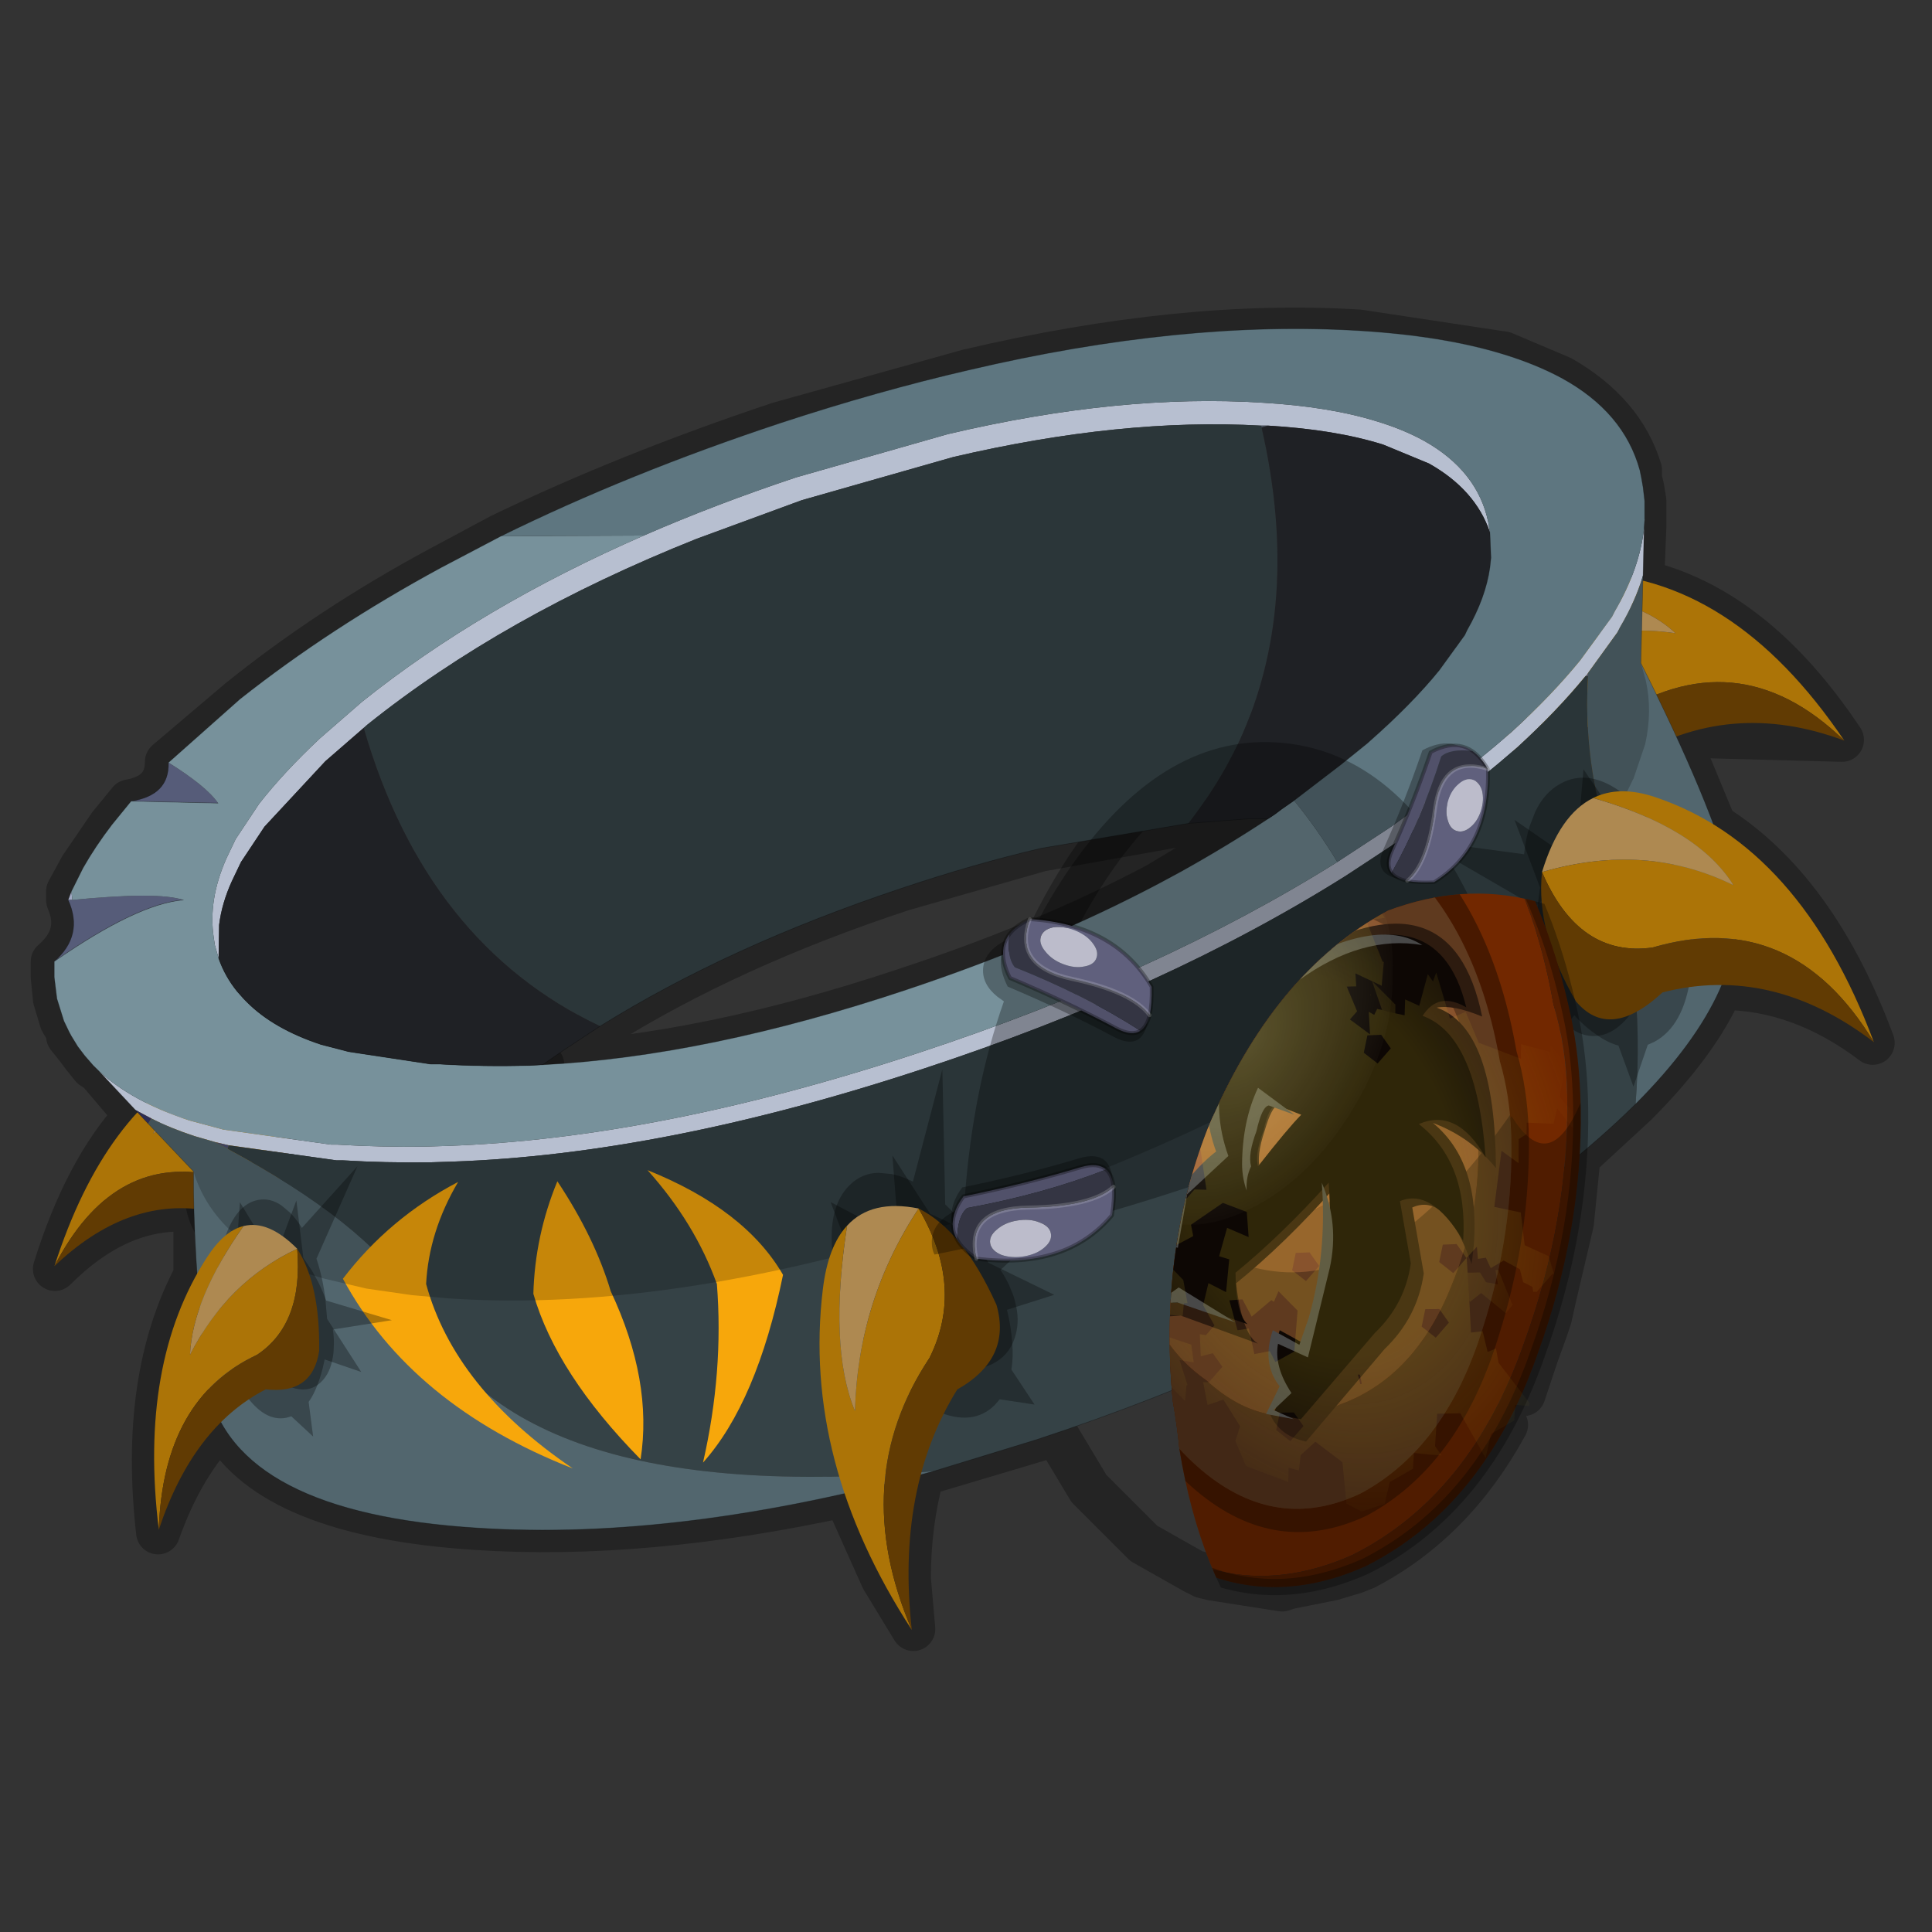 <?xml version="1.0" encoding="UTF-8" standalone="no"?>
<svg xmlns:xlink="http://www.w3.org/1999/xlink" height="440.0px" width="440.0px" xmlns="http://www.w3.org/2000/svg">
  <rect width="100%" height="100%" fill="#333333" stroke="none"/>
  <g transform="matrix(10.0, 0.0, 0.0, 10.0, 0.0, 0.0)">
    <use height="44.0" transform="matrix(1.0, 0.0, 0.0, 1.0, 0.0, 0.0)" width="44.0" xlink:href="#shape0"/>
    <use height="117.6" transform="matrix(0.243, 0.0, 0.0, 0.298, 1.224, 7.488)" width="170.6" xlink:href="#sprite0"/>
  </g>
  <defs>
    <g id="shape0" transform="matrix(1.0, 0.0, 0.0, 1.0, 0.0, 0.0)">
      <path d="M44.0 44.0 L0.0 44.0 0.0 0.0 44.0 0.0 44.0 44.0" fill="#43adca" fill-opacity="0.0" fill-rule="evenodd" stroke="none"/>
      <path d="M4.2 27.55 Q2.65 27.5 1.25 28.9 1.95 26.65 3.1 25.4 L2.25 24.4 2.1 24.3 1.9 24.05 1.75 23.85 1.55 23.6 1.55 23.5 1.4 23.25 1.25 22.75 1.2 22.25 1.2 21.9 Q1.9 21.3 1.55 20.5 L1.55 20.3 1.85 19.75 2.5 18.8 2.95 18.25 Q3.8 18.1 3.8 17.35 L5.45 15.95 Q7.5 14.3 10.0 12.95 L11.4 12.2 Q14.3 10.8 17.75 9.65 L22.05 8.45 Q26.95 7.3 30.95 7.55 L34.25 8.05 35.55 8.6 Q36.95 9.4 37.35 10.7 L37.35 10.9 37.4 11.1 37.45 11.4 37.45 11.85 37.45 12.0 37.4 13.25 Q39.95 13.85 41.95 16.85 L38.2 16.75 39.05 18.8 Q41.35 20.25 42.65 23.75 41.0 22.5 39.2 22.5 38.65 23.75 37.25 25.15 L35.95 26.35 35.8 27.85 35.4 29.55 35.35 29.75 35.2 30.3 35.0 30.85 34.7 31.75 M12.35 24.25 L12.05 24.3 10.0 24.25 9.75 24.25 7.95 23.95 7.3 23.8 Q6.2 23.45 5.6 22.85 L5.55 22.75 5.35 22.6 4.95 21.85 M4.9 18.3 L2.95 18.25 M4.15 20.5 Q3.1 20.6 1.2 21.9 M34.3 32.45 Q33.1 34.65 31.1 35.7 L30.85 35.8 30.35 35.95 29.35 36.15 29.2 36.2 27.6 35.95 27.4 35.9 27.2 35.8 26.05 35.15 25.85 34.95 25.8 34.9 25.75 34.85 24.8 33.9 24.05 32.65 23.6 32.8 21.25 33.5 21.0 33.6 Q20.7 34.7 20.7 35.95 L20.8 37.1 20.1 35.95 19.25 34.05 Q14.65 35.05 10.85 34.8 6.2 34.5 5.05 32.45 4.15 33.35 3.6 34.9 3.2 31.4 4.45 29.05 L4.45 28.05 M3.6 34.9 Q3.65 32.8 4.75 31.7 L5.3 31.25 5.85 30.9 Q6.85 30.2 6.75 28.45 M33.9 12.1 L33.95 12.7 33.9 12.95 33.8 13.45 M33.15 14.75 L32.75 15.25 M32.15 15.95 L31.3 16.85 32.3 17.25 32.5 17.35 32.5 17.15 32.9 17.0 33.15 17.0 33.5 17.1 33.7 17.3 33.8 17.55 33.8 17.65 33.8 18.05 M21.75 27.6 L21.95 27.3 22.8 27.15 22.75 26.55 22.85 25.15 Q23.0 23.5 23.6 21.95 25.15 18.35 27.7 16.95 L27.85 16.9 28.25 16.8 29.5 16.6 30.75 16.7 31.0 16.75 31.3 16.85 32.5 17.35 32.7 17.45 32.8 17.5 32.95 17.65 Q33.15 17.45 33.5 17.5 L33.65 17.5 33.8 17.55 M32.95 17.65 L33.15 17.85 33.65 18.4 33.95 18.75 34.35 19.35 34.4 19.45 35.15 21.1 35.55 22.15 35.8 23.1 35.85 23.5 35.95 25.15 35.95 25.25 35.95 26.35 M32.7 17.45 L32.7 17.5 32.75 17.55 32.8 17.55 34.1 19.1 34.25 19.35 Q35.25 20.9 35.6 23.15 35.95 24.05 35.95 25.15 M24.05 32.65 Q23.45 31.6 23.2 30.25 L23.0 29.5 23.0 29.25 23.0 29.05 22.95 28.8 22.95 28.65 22.9 28.5 22.85 28.15 22.85 28.1 22.85 27.95 22.8 27.65 Q22.3 27.8 22.2 28.2 M22.9 28.5 L22.85 28.1 M22.8 27.65 L22.8 27.4 22.8 27.3 22.8 27.15 M20.8 37.1 L20.35 35.95 Q20.05 34.85 20.1 33.8 L20.15 33.6 Q20.25 32.65 20.7 31.75 L21.15 30.95 Q21.7 29.8 21.4 28.6 L21.25 28.2 21.2 28.05 20.95 27.55 M35.4 29.55 L35.3 30.0 35.2 30.3 M29.2 36.2 L27.65 35.95 27.4 35.85 27.2 35.8" fill="none" stroke="#000000" stroke-linecap="round" stroke-linejoin="round" stroke-opacity="0.302" stroke-width="1.0"/>
      <path d="M28.85 18.65 L26.85 19.85 26.35 20.15 Q23.8 21.5 20.6 22.55 16.1 24.05 12.35 24.25 L12.85 23.9 13.65 23.4 Q16.6 21.55 20.55 20.25 L23.7 19.35 27.05 18.75 28.4 18.65 28.85 18.65 Z" fill="none" stroke="#000000" stroke-linecap="round" stroke-linejoin="round" stroke-opacity="0.302" stroke-width="1.0"/>
    </g>
    <g id="sprite0" transform="matrix(1.0, 0.0, 0.0, 1.0, 83.4, 76.0)">
      <use height="67.65" transform="matrix(-0.305, -0.117, -0.13, 0.339, -51.998, -18.656)" width="73.9" xlink:href="#sprite1"/>
      <use height="67.65" transform="matrix(0.361, -0.293, 0.293, 0.361, 37.915, -47.295)" width="73.9" xlink:href="#sprite1"/>
      <use height="91.8" transform="matrix(1.0, 0.0, 0.0, 1.0, -83.4, -76.0)" width="157.7" xlink:href="#shape2"/>
      <use height="67.65" transform="matrix(0.424, -0.19, 0.19, 0.424, 42.998, -36.127)" width="73.9" xlink:href="#sprite1"/>
      <use height="67.65" transform="matrix(-0.325, 0.264, 0.293, 0.361, 1.215, -20.495)" width="73.9" xlink:href="#sprite1"/>
      <use height="67.65" transform="matrix(-0.322, 0.051, 0.057, 0.358, -53.614, -12.209)" width="73.9" xlink:href="#sprite1"/>
      <use height="39.15" transform="matrix(1.0, 0.0, 0.0, 1.0, -1.1, -44.4)" width="55.1" xlink:href="#shape3"/>
      <use height="232.8" transform="matrix(0.462, -0.074, 0.087, 0.406, -17.381, -52.862)" width="179.25" xlink:href="#sprite2"/>
      <use height="35.5" transform="matrix(0.343, -0.055, 0.065, 0.301, 4.675, -30.496)" width="39.35" xlink:href="#sprite7"/>
      <use height="35.5" transform="matrix(0.092, 0.255, -0.343, 0.055, 50.279, -44.882)" width="39.35" xlink:href="#sprite7"/>
      <use height="35.5" transform="matrix(0.348, 0.109, 0.116, -0.288, -0.406, -5.865)" width="39.35" xlink:href="#sprite7"/>
    </g>
    <g id="sprite1" transform="matrix(1.0, 0.0, 0.0, 1.0, 0.0, -5.0)">
      <use height="67.65" transform="matrix(1.0, 0.0, 0.0, 1.0, 0.0, 5.0)" width="73.9" xlink:href="#shape1"/>
    </g>
    <g id="shape1" transform="matrix(1.0, 0.0, 0.0, 1.0, 0.0, -5.0)">
      <path d="M49.1 31.25 Q49.1 40.9 44.55 47.7 40.0 54.5 33.6 54.5 L32.1 54.4 26.65 59.5 26.65 52.1 Q24.9 50.8 23.4 48.75 L22.65 47.7 Q21.45 45.9 20.55 43.9 L10.6 48.0 18.35 35.55 18.1 31.25 Q18.1 29.45 18.25 27.75 18.5 25.05 19.15 22.6 L4.1 5.0 22.15 15.6 22.65 14.8 Q23.75 13.15 25.0 11.9 L27.05 10.15 Q30.0 8.0 33.6 8.0 40.0 8.0 44.55 14.8 49.1 21.6 49.1 31.25" fill="#000000" fill-opacity="0.302" fill-rule="evenodd" stroke="none"/>
      <path d="M42.6 37.5 Q38.55 44.55 32.45 47.7 26.4 50.8 21.9 48.2 19.4 46.75 18.25 44.0 17.75 43.0 17.55 41.9 17.15 40.45 17.1 38.85 L17.1 38.0 0.0 38.45 17.95 31.7 Q18.55 29.65 19.5 27.55 L20.85 24.95 22.85 21.9 22.7 9.65 27.9 16.7 31.0 14.75 Q31.5 14.45 31.95 14.3 33.85 13.4 35.65 13.15 L38.8 7.75 40.45 13.65 41.55 14.2 Q46.05 16.8 46.35 23.6 46.7 30.45 42.6 37.5" fill="#000000" fill-opacity="0.302" fill-rule="evenodd" stroke="none"/>
      <path d="M73.9 72.65 Q67.85 45.5 39.55 40.2 25.25 35.65 24.25 19.75 45.35 23.75 58.6 37.5 55.85 25.95 38.65 12.85 44.35 13.05 50.2 17.9 73.55 37.15 73.9 72.65" fill="#ac7407" fill-rule="evenodd" stroke="none"/>
      <path d="M24.25 19.75 Q31.35 12.55 38.65 12.85 55.85 25.95 58.6 37.5 45.35 23.75 24.25 19.75" fill="#ae8951" fill-rule="evenodd" stroke="none"/>
      <path d="M73.9 72.65 Q60.4 52.6 38.35 47.75 25.3 50.75 21.8 41.95 19.05 28.2 24.25 19.75 25.25 35.65 39.55 40.2 67.85 45.5 73.9 72.65" fill="#613b03" fill-rule="evenodd" stroke="none"/>
    </g>
    <g id="shape2" transform="matrix(1.0, 0.0, 0.0, 1.0, 83.4, 76.0)">
      <path d="M65.65 -60.8 L65.55 -57.15 Q64.85 -55.2 63.4 -53.2 L63.15 -52.8 60.4 -49.7 60.3 -49.55 60.15 -49.45 Q57.5 -46.8 53.75 -44.0 L52.1 -42.85 48.75 -40.6 43.55 -37.4 42.45 -36.75 37.7 -34.2 Q20.85 -25.55 -1.9 -19.45 -26.25 -12.9 -46.1 -12.35 L-48.05 -12.3 Q-52.3 -12.25 -56.3 -12.45 L-56.9 -12.45 -67.0 -13.6 -68.3 -13.85 -70.2 -14.3 Q-72.45 -14.9 -74.25 -15.65 L-75.75 -16.3 -79.2 -19.3 Q-76.1 -16.95 -70.7 -15.5 L-67.5 -14.8 -57.4 -13.65 -56.8 -13.65 Q-52.8 -13.45 -48.55 -13.5 L-46.6 -13.55 Q-26.75 -14.1 -2.4 -20.65 20.15 -26.7 36.9 -35.25 L41.95 -37.95 43.05 -38.6 48.25 -41.8 51.6 -44.05 53.25 -45.2 Q57.0 -48.0 59.65 -50.65 L62.65 -54.0 62.9 -54.4 Q65.25 -57.7 65.65 -60.8 M-28.1 -60.2 Q-21.35 -62.6 -13.8 -64.65 L0.4 -67.95 Q16.55 -71.05 29.9 -70.35 36.2 -70.05 40.7 -68.9 43.1 -68.3 45.0 -67.45 50.05 -65.15 51.05 -61.2 L51.2 -60.45 Q49.85 -63.7 45.5 -65.7 L41.2 -67.15 Q36.7 -68.3 30.4 -68.6 L29.75 -68.6 Q16.65 -69.2 0.9 -66.2 L-13.3 -62.9 -23.15 -59.95 Q-41.3 -54.05 -54.0 -45.75 L-54.35 -45.5 -57.95 -42.95 -63.65 -37.95 -65.85 -35.25 -66.7 -33.8 Q-67.65 -32.1 -67.9 -30.45 L-67.95 -27.9 -68.3 -28.9 -68.4 -29.45 Q-68.95 -32.35 -67.2 -35.55 L-66.35 -37.0 -64.15 -39.7 Q-61.85 -42.1 -58.45 -44.7 L-54.5 -47.5 Q-43.4 -54.75 -28.1 -60.2" fill="#b7bfd0" fill-rule="evenodd" stroke="none"/>
      <path d="M-74.55 -15.25 L-75.75 -16.3 -74.25 -15.65 -74.55 -15.25" fill="url(#gradient0)" fill-rule="evenodd" stroke="none"/>
      <path d="M-82.05 -32.35 L-81.75 -33.0 -81.65 -32.35 -82.05 -32.35" fill="url(#gradient1)" fill-rule="evenodd" stroke="none"/>
      <path d="M30.4 -68.6 L29.8 -68.45 29.75 -68.6 30.4 -68.6" fill="#464d5b" fill-rule="evenodd" stroke="none"/>
      <path d="M-47.15 -19.8 L-47.65 -19.8 -48.05 -19.8 -47.15 -19.8" fill="#292d34" fill-rule="evenodd" stroke="none"/>
      <path d="M-83.35 -27.65 Q-80.55 -29.65 -82.05 -32.35 L-81.65 -32.35 Q-73.65 -33.0 -71.25 -32.35 -75.6 -32.05 -83.35 -27.65 M-76.15 -39.9 Q-72.55 -40.35 -72.65 -42.85 -69.1 -41.05 -68.0 -39.75 L-76.15 -39.9" fill="#565c79" fill-rule="evenodd" stroke="none"/>
      <path d="M60.15 -49.45 L60.3 -49.55 60.4 -49.7 60.4 -49.45 60.15 -49.45 M-67.0 -13.6 L-67.1 -13.35 -68.3 -13.85 -67.0 -13.6" fill="url(#gradient2)" fill-rule="evenodd" stroke="none"/>
      <path d="M64.85 -16.75 Q61.7 -14.2 57.45 -11.45 52.9 -8.5 47.75 -5.8 31.25 2.85 8.7 8.9 L-0.9 11.3 Q-41.5 14.2 -49.85 -2.15 -54.35 -7.75 -67.05 -13.3 L-67.1 -13.35 -67.0 -13.6 -56.9 -12.45 -56.3 -12.45 Q-52.3 -12.25 -48.05 -12.3 L-46.1 -12.35 Q-26.25 -12.9 -1.9 -19.45 20.85 -25.55 37.7 -34.2 L42.45 -36.75 43.55 -37.4 48.75 -40.6 52.1 -42.85 53.75 -44.0 Q57.5 -46.8 60.15 -49.45 L60.4 -49.45 Q59.95 -43.5 62.0 -37.85 65.85 -27.05 64.85 -16.75" fill="#354246" fill-rule="evenodd" stroke="none"/>
      <path d="M-79.7 -19.7 L-80.5 -20.45 -81.15 -21.15 -81.75 -21.95 -81.95 -22.25 -82.45 -23.1 -83.1 -24.8 -83.35 -26.45 -83.35 -27.65 Q-75.6 -32.05 -71.25 -32.35 -73.65 -33.0 -81.65 -32.35 L-81.75 -33.0 -80.65 -34.8 Q-79.5 -36.45 -77.95 -38.1 L-76.15 -39.9 -68.0 -39.75 Q-69.1 -41.05 -72.65 -42.85 L-65.95 -47.7 Q-57.5 -53.15 -47.1 -57.75 L-41.5 -60.15 -28.1 -60.2 Q-43.4 -54.75 -54.5 -47.5 L-58.45 -44.7 Q-61.85 -42.1 -64.15 -39.7 L-66.35 -37.0 -67.2 -35.55 Q-68.95 -32.35 -68.4 -29.45 L-68.3 -28.9 -67.95 -27.9 Q-67.35 -26.5 -66.2 -25.35 L-65.6 -24.8 -65.3 -24.55 Q-62.8 -22.5 -58.35 -21.3 L-55.75 -20.75 -48.05 -19.8 -47.65 -19.8 -47.15 -19.8 Q-43.1 -19.6 -38.8 -19.7 L-37.6 -19.75 Q-22.15 -20.4 -3.45 -25.5 9.6 -29.05 20.15 -33.6 L22.2 -34.5 Q26.5 -36.45 30.4 -38.55 L31.05 -38.9 31.7 -39.3 32.85 -39.95 Q35.05 -37.75 36.9 -35.25 20.15 -26.7 -2.4 -20.65 -26.75 -14.1 -46.6 -13.55 L-48.55 -13.5 Q-52.8 -13.45 -56.8 -13.65 L-57.4 -13.65 -67.5 -14.8 -70.7 -15.5 Q-76.1 -16.95 -79.2 -19.3 L-79.7 -19.7" fill="#77919b" fill-rule="evenodd" stroke="none"/>
      <path d="M65.55 -57.15 L65.35 -50.45 Q71.95 -39.75 73.95 -33.65 L74.0 -33.45 74.0 -33.4 Q76.05 -25.9 64.85 -16.75 65.85 -27.05 62.0 -37.85 59.95 -43.5 60.4 -49.45 L60.4 -49.7 63.15 -52.8 63.4 -53.2 Q64.85 -55.2 65.55 -57.15 M-0.9 11.3 Q-24.65 16.65 -43.65 15.65 -66.35 14.5 -68.95 4.9 L-68.95 4.8 -69.2 3.5 Q-70.35 -5.65 -70.3 -11.6 L-74.55 -15.25 -74.25 -15.65 Q-72.45 -14.9 -70.2 -14.3 L-68.3 -13.85 -67.1 -13.35 -67.05 -13.3 Q-54.35 -7.75 -49.85 -2.15 -41.5 14.2 -0.9 11.3" fill="#52666e" fill-rule="evenodd" stroke="none"/>
      <path d="M29.8 -68.45 Q33.6 -54.9 27.7 -44.45 25.8 -41.2 22.95 -38.2 L9.15 -36.3 Q2.85 -35.1 -3.9 -33.25 -20.1 -28.85 -32.2 -22.7 -48.5 -29.0 -54.35 -45.5 L-54.0 -45.75 Q-41.3 -54.05 -23.15 -59.95 L-13.3 -62.9 0.9 -66.2 Q16.65 -69.2 29.75 -68.6 L29.8 -68.45" fill="#2b3639" fill-rule="evenodd" stroke="none"/>
      <path d="M51.2 -60.45 L51.3 -58.5 51.2 -57.75 Q50.8 -55.45 49.05 -52.95 L48.85 -52.6 46.45 -49.9 Q43.85 -47.3 39.95 -44.5 L39.75 -44.35 37.25 -42.7 32.85 -39.95 31.7 -39.3 31.05 -38.9 30.4 -38.55 28.55 -38.55 22.95 -38.2 Q25.8 -41.2 27.7 -44.45 33.6 -54.9 29.8 -68.45 L30.4 -68.6 Q36.7 -68.3 41.2 -67.15 L45.5 -65.7 Q49.85 -63.7 51.2 -60.45 M-54.35 -45.5 Q-48.5 -29.0 -32.2 -22.7 L-35.55 -20.9 -37.6 -19.75 -38.8 -19.7 Q-43.1 -19.6 -47.15 -19.8 L-48.05 -19.8 -55.75 -20.75 -58.35 -21.3 Q-62.8 -22.5 -65.3 -24.55 L-65.6 -24.8 -66.2 -25.35 Q-67.35 -26.5 -67.95 -27.9 L-67.9 -30.45 Q-67.65 -32.1 -66.7 -33.8 L-65.85 -35.25 -63.65 -37.95 -57.95 -42.95 -54.35 -45.5" fill="#1f2125" fill-rule="evenodd" stroke="none"/>
      <path d="M-41.5 -60.15 Q-29.55 -64.95 -15.3 -68.8 -6.15 -71.25 2.35 -72.85 22.45 -76.7 39.1 -75.85 46.95 -75.45 52.5 -74.05 55.5 -73.3 57.9 -72.25 63.75 -69.65 65.25 -65.2 L65.4 -64.6 65.55 -63.9 65.7 -62.85 65.7 -61.45 65.7 -61.35 65.65 -60.8 Q65.25 -57.7 62.9 -54.4 L62.65 -54.0 59.65 -50.65 Q57.0 -48.0 53.25 -45.2 L51.6 -44.05 48.25 -41.8 43.05 -38.6 41.95 -37.95 36.9 -35.25 Q35.05 -37.75 32.85 -39.95 L37.25 -42.7 39.75 -44.35 39.95 -44.5 Q43.85 -47.3 46.45 -49.9 L48.85 -52.6 49.05 -52.95 Q50.8 -55.45 51.2 -57.75 L51.3 -58.5 51.2 -60.45 51.05 -61.2 Q50.05 -65.15 45.0 -67.45 43.1 -68.3 40.7 -68.9 36.2 -70.05 29.9 -70.35 16.55 -71.05 0.4 -67.95 L-13.8 -64.65 Q-21.35 -62.6 -28.1 -60.2 L-41.5 -60.15" fill="#5e7680" fill-rule="evenodd" stroke="none"/>
      <path d="M-41.5 -60.15 Q-29.55 -64.95 -15.3 -68.8 -6.15 -71.25 2.35 -72.85 22.45 -76.7 39.1 -75.85 46.95 -75.45 52.5 -74.05 55.5 -73.3 57.9 -72.25 63.75 -69.65 65.25 -65.2 L65.4 -64.6 65.55 -63.9 65.7 -62.85 65.7 -61.45 M65.7 -61.35 L65.65 -60.8 65.55 -57.15 65.35 -50.45 Q71.95 -39.75 73.95 -33.65 L74.0 -33.45 74.0 -33.4 Q76.05 -25.9 64.85 -16.75 61.7 -14.2 57.45 -11.45 52.9 -8.5 47.75 -5.8 31.25 2.85 8.7 8.9 L-0.9 11.3 Q-24.65 16.65 -43.65 15.65 -66.35 14.5 -68.95 4.9 L-68.95 4.8 -69.2 3.5 Q-70.35 -5.65 -70.3 -11.6 L-74.55 -15.25 -75.75 -16.3 -79.2 -19.3 -79.7 -19.7 -80.5 -20.45 -81.15 -21.15 -81.75 -21.95 -81.95 -22.25 -82.45 -23.1 -83.1 -24.8 -83.35 -26.45 -83.35 -27.65 Q-80.55 -29.65 -82.05 -32.35 L-81.75 -33.0 -80.65 -34.8 Q-79.5 -36.45 -77.95 -38.1 L-76.15 -39.9 Q-72.55 -40.35 -72.65 -42.85 L-65.95 -47.7 Q-57.5 -53.15 -47.1 -57.75 L-41.5 -60.15 M51.2 -60.45 L51.3 -58.5 51.2 -57.75 Q50.8 -55.45 49.05 -52.95 L48.85 -52.6 46.45 -49.9 Q43.85 -47.3 39.95 -44.5 L39.75 -44.35 37.25 -42.7 32.85 -39.95 M22.95 -38.2 L28.55 -38.55 30.4 -38.55 31.05 -38.9 31.7 -39.3 32.85 -39.95 M-32.2 -22.7 Q-20.1 -28.85 -3.9 -33.25 2.85 -35.1 9.15 -36.3 L22.95 -38.2 M30.4 -38.55 Q26.5 -36.45 22.2 -34.5 L20.15 -33.6 Q9.6 -29.05 -3.45 -25.5 -22.15 -20.4 -37.6 -19.75 L-38.8 -19.7 Q-43.1 -19.6 -47.15 -19.8 L-47.65 -19.8 -48.05 -19.8 -55.75 -20.75 -58.35 -21.3 Q-62.8 -22.5 -65.3 -24.55 L-65.6 -24.8 -66.2 -25.35 Q-67.35 -26.5 -67.95 -27.9 M-68.0 -39.75 L-76.15 -39.9 M-79.2 -19.3 L-79.7 -19.7 M-37.6 -19.75 L-35.55 -20.9 -32.2 -22.7 M-71.25 -32.35 Q-75.6 -32.05 -83.35 -27.65" fill="none" stroke="#000000" stroke-linecap="round" stroke-linejoin="round" stroke-opacity="0.302" stroke-width="0.05"/>
      <path d="M-56.3 -3.4 Q-51.95 -8.05 -45.5 -10.8 -48.25 -7.0 -48.5 -3.0 -45.85 4.95 -34.75 11.1 -49.9 6.25 -56.3 -3.4 M-31.2 -2.45 Q-27.25 4.4 -28.4 10.4 -36.3 3.85 -38.45 -2.25 -38.3 -6.7 -36.2 -10.85 -32.7 -6.55 -31.2 -2.45 M-21.25 -3.0 Q-23.3 -7.65 -27.75 -11.7 -18.6 -8.7 -15.05 -3.7 -17.5 6.05 -22.55 10.65 -20.6 3.7 -21.25 -3.0" fill="#f7a70b" fill-rule="evenodd" stroke="none"/>
      <path d="M65.55 -57.15 L65.35 -50.45 65.8 -49.15 Q66.45 -46.8 65.75 -44.25 L64.65 -41.6 64.6 -41.55 Q63.6 -39.75 62.0 -37.85 L57.9 -33.8 55.05 -31.5 50.0 -28.0 Q31.75 -16.05 3.55 -8.35 -24.7 -0.7 -46.4 -1.9 L-49.85 -2.15 -54.1 -2.65 -58.0 -3.4 Q-61.15 -4.1 -63.5 -5.15 L-65.5 -6.2 -67.05 -7.25 Q-69.4 -9.15 -70.3 -11.6 L-75.75 -16.3 -74.25 -15.65 Q-72.45 -14.9 -70.2 -14.3 L-68.3 -13.85 -67.0 -13.6 -56.9 -12.45 -56.3 -12.45 Q-52.3 -12.25 -48.05 -12.3 L-46.1 -12.35 Q-26.25 -12.9 -1.9 -19.45 24.15 -26.45 42.45 -36.75 L43.55 -37.4 48.75 -40.6 52.1 -42.85 53.75 -44.0 Q57.5 -46.8 60.15 -49.45 L60.4 -49.7 63.15 -52.8 63.4 -53.2 Q64.85 -55.2 65.55 -57.15" fill="#000000" fill-opacity="0.2" fill-rule="evenodd" stroke="none"/>
    </g>
    <linearGradient gradientTransform="matrix(-0.016, -0.002, 0.002, -0.017, -50.85, 0.65)" gradientUnits="userSpaceOnUse" id="gradient0" spreadMethod="pad" x1="-819.2" x2="819.2">
      <stop offset="0.0" stop-color="#5e657d"/>
      <stop offset="1.0" stop-color="#37386a"/>
    </linearGradient>
    <linearGradient gradientTransform="matrix(-0.129, 0.034, -0.008, -0.029, -43.3, -35.6)" gradientUnits="userSpaceOnUse" id="gradient1" spreadMethod="pad" x1="-819.2" x2="819.2">
      <stop offset="0.0" stop-color="#8791b4"/>
      <stop offset="1.0" stop-color="#acb3ca"/>
    </linearGradient>
    <linearGradient gradientTransform="matrix(-0.076, 0.015, -0.006, -0.029, -9.9, -11.4)" gradientUnits="userSpaceOnUse" id="gradient2" spreadMethod="pad" x1="-819.2" x2="819.2">
      <stop offset="0.0" stop-color="#5e657d"/>
      <stop offset="1.0" stop-color="#4c5174"/>
    </linearGradient>
    <g id="shape3" transform="matrix(1.0, 0.0, 0.0, 1.0, 1.1, 44.4)">
      <path d="M5.05 -24.95 Q3.6 -25.9 3.7 -27.1 3.8 -28.3 5.45 -29.1 6.65 -29.65 8.2 -29.7 9.9 -32.55 12.1 -35.1 20.85 -45.2 31.8 -44.35 42.75 -43.5 49.45 -32.25 52.6 -26.9 54.0 -20.7 24.85 -9.35 -0.85 -5.25 -1.15 -5.7 -1.1 -6.4 -0.95 -7.75 1.0 -8.55 L1.9 -8.85 2.0 -9.75 Q2.75 -17.9 5.65 -24.6 L5.05 -24.95" fill="#000000" fill-opacity="0.302" fill-rule="evenodd" stroke="none"/>
    </g>
    <g id="sprite2" transform="matrix(1.0, 0.0, 0.0, 1.0, 27.3, 36.3)">
      <clipPath id="clipPath0" transform="matrix(1.0, 0.0, 0.0, 1.0, 27.3, 36.3)">
        <use height="156.75" transform="matrix(1.0, 0.0, 0.0, 1.0, 0.0, 0.0)" width="118.6" xlink:href="#shape4"/>
      </clipPath>
      <g clip-path="url(#clipPath0)">
        <use height="159.75" transform="matrix(1.0, 0.0, 0.0, 1.0, -1.5, -1.5)" width="121.95" xlink:href="#shape5"/>
        <use height="6.0" transform="matrix(9.522, -9.522, 3.971, 3.971, -9.65, 44.8)" width="6.0" xlink:href="#sprite3"/>
        <use height="6.0" transform="matrix(8.945, -8.945, 5.926, 5.926, 9.55, 64.2)" width="6.0" xlink:href="#sprite3"/>
        <use height="35.3" transform="matrix(3.209, 0.0, 0.0, 6.595, -27.3, -36.3)" width="55.85" xlink:href="#sprite4"/>
      </g>
    </g>
    <g id="shape4" transform="matrix(1.0, 0.0, 0.0, 1.0, 0.0, 0.0)">
      <path d="M101.3 12.4 L102.0 13.0 Q108.5 20.6 112.4 30.1 L108.75 24.35 Q115.9 39.6 115.9 59.95 117.0 68.15 115.45 77.25 111.65 99.5 98.6 120.45 82.9 146.4 57.6 153.0 42.9 156.15 30.85 151.15 24.0 148.3 18.05 142.85 L17.9 143.05 15.75 140.7 15.35 140.2 Q11.75 136.0 9.0 131.15 3.3 117.05 3.5 98.5 3.85 94.4 3.85 89.45 6.15 62.3 19.95 41.3 38.35 14.95 62.9 7.95 85.0 4.55 102.25 17.6 L105.5 20.25 108.75 24.35 106.65 20.35 105.0 17.6 101.3 12.4" fill="#722800" fill-rule="evenodd" stroke="none"/>
      <path d="M9.0 131.15 Q-0.3 114.8 0.0 91.25 0.35 87.15 0.35 82.2 2.65 55.05 16.45 34.05 34.85 7.7 59.4 0.7 74.8 -1.7 87.85 3.95 94.95 7.0 101.3 12.4 L105.0 17.6 106.65 20.35 108.75 24.35 105.5 20.25 102.25 17.6 Q85.0 4.55 62.9 7.95 38.35 14.95 19.95 41.3 6.15 62.3 3.85 89.45 3.85 94.4 3.5 98.5 3.3 117.05 9.0 131.15" fill="#8e3200" fill-rule="evenodd" stroke="none"/>
      <path d="M112.4 30.1 Q118.15 44.2 118.15 62.45 119.25 70.65 117.7 79.75 113.9 102.0 100.85 122.95 85.15 148.9 59.85 155.5 42.05 159.35 28.1 151.15 22.75 148.0 18.0 143.15 L17.9 143.05 18.05 142.85 Q24.0 148.3 30.85 151.15 42.9 156.15 57.6 153.0 82.9 146.4 98.6 120.45 111.65 99.5 115.45 77.25 117.0 68.15 115.9 59.95 115.9 39.6 108.75 24.35 L112.4 30.1" fill="#551e00" fill-rule="evenodd" stroke="none"/>
      <path d="M9.0 131.15 Q-0.3 114.8 0.0 91.25 0.35 87.15 0.35 82.2 2.65 55.05 16.45 34.05 34.85 7.7 59.4 0.7 74.8 -1.7 87.85 3.95 94.95 7.0 101.3 12.4 L102.0 13.0 Q108.5 20.6 112.4 30.1 118.15 44.2 118.15 62.45 119.25 70.65 117.7 79.75 113.9 102.0 100.85 122.95 85.15 148.9 59.85 155.5 42.05 159.35 28.1 151.15 22.75 148.0 18.0 143.15 L17.9 143.05 15.75 140.7 15.35 140.2 Q11.75 136.0 9.0 131.15 Z" fill="none" stroke="#000000" stroke-linecap="round" stroke-linejoin="round" stroke-opacity="0.302" stroke-width="0.05"/>
    </g>
    <g id="shape5" transform="matrix(1.0, 0.0, 0.0, 1.0, 1.5, 1.5)">
      <path d="M101.3 12.4 L102.0 13.0 Q108.5 20.6 112.4 30.1 L108.75 24.35 106.65 20.35 105.0 17.6 101.3 12.4 M17.9 143.05 L15.75 140.7 15.35 140.2 Q11.75 136.0 9.0 131.15 3.3 117.05 3.5 98.5 3.85 94.4 3.85 89.45 6.15 62.3 19.95 41.3 38.35 14.95 62.9 7.95 85.0 4.55 102.25 17.6 L105.5 20.25 108.75 24.35 Q115.9 39.6 115.9 59.95 117.0 68.15 115.45 77.25 111.65 99.5 98.6 120.45 82.9 146.4 57.6 153.0 42.9 156.15 30.85 151.15 24.0 148.3 18.05 142.85 L17.9 143.05" fill="#722800" fill-rule="evenodd" stroke="none"/>
      <path d="M9.0 131.15 Q-0.3 114.8 0.0 91.25 0.35 87.15 0.35 82.2 2.65 55.05 16.45 34.05 34.85 7.7 59.4 0.7 74.8 -1.7 87.85 3.95 94.95 7.0 101.3 12.4 L105.0 17.6 106.65 20.35 108.75 24.35 105.5 20.25 102.25 17.6 Q85.0 4.55 62.9 7.95 38.35 14.95 19.95 41.3 6.15 62.3 3.85 89.45 3.85 94.4 3.5 98.5 3.3 117.05 9.0 131.15" fill="#8e3200" fill-rule="evenodd" stroke="none"/>
      <path d="M112.4 30.1 Q118.15 44.2 118.9 62.5 119.25 70.65 117.7 79.75 113.9 102.0 100.85 122.95 85.15 148.9 59.85 155.5 42.05 159.35 28.1 151.15 22.75 148.0 18.0 143.15 L17.9 143.05 18.05 142.85 Q24.0 148.3 30.85 151.15 42.9 156.15 57.6 153.0 82.9 146.4 98.6 120.45 111.65 99.5 115.45 77.25 117.0 68.15 115.9 59.95 115.9 39.6 108.75 24.35 L112.4 30.1" fill="#551e00" fill-rule="evenodd" stroke="none"/>
      <path d="M101.3 12.4 L102.0 13.0 Q108.5 20.6 112.4 30.1 118.15 44.2 118.9 62.5 119.25 70.65 117.7 79.75 113.9 102.0 100.85 122.95 85.15 148.9 59.85 155.5 42.05 159.35 28.1 151.15 22.75 148.0 18.0 143.15 L17.9 143.05 15.75 140.7 15.35 140.2 Q11.75 136.0 9.0 131.15 -0.3 114.8 0.0 91.25 0.35 87.15 0.35 82.2 2.65 55.05 16.45 34.05 34.85 7.7 59.4 0.7 74.8 -1.7 87.85 3.95 94.95 7.0 101.3 12.4 Z" fill="none" stroke="#000000" stroke-linecap="round" stroke-linejoin="round" stroke-opacity="0.302" stroke-width="3.0"/>
      <path d="M117.85 78.85 L117.7 79.75 Q113.9 102.0 100.85 122.95 85.15 148.9 59.85 155.5 42.05 159.35 28.1 151.15 22.75 148.0 18.0 143.15 L17.9 143.05 15.75 140.7 15.35 140.2 Q11.75 136.0 9.0 131.15 -0.3 114.8 0.0 91.25 0.35 87.15 0.35 82.2 1.05 73.9 2.85 66.2 15.85 75.1 21.35 66.45 53.75 130.75 103.85 78.8 109.15 91.25 117.85 78.85" fill="#000000" fill-opacity="0.302" fill-rule="evenodd" stroke="none"/>
      <path d="M94.5 25.2 Q107.05 41.3 107.05 67.15 107.9 74.15 106.75 81.9 103.75 100.8 93.65 118.65 81.45 140.65 61.75 146.35 42.65 150.85 29.25 135.8 15.0 119.75 15.3 91.7 L15.55 84.0 Q17.3 60.85 28.1 43.05 42.35 20.65 61.45 14.7 80.25 11.5 94.5 25.2 M101.05 71.35 Q101.4 52.15 91.85 39.9 81.1 27.95 64.45 31.1 47.7 33.6 36.4 49.65 24.2 65.75 23.05 85.4 L23.05 86.8 Q21.55 107.1 33.45 118.3 44.2 131.6 60.85 128.1 77.55 125.65 88.55 109.2 97.5 96.25 99.55 81.5 100.75 76.6 101.05 71.35" fill="#1b0900" fill-opacity="0.471" fill-rule="evenodd" stroke="none"/>
      <path d="M97.9 72.35 Q98.15 54.45 89.3 43.05 79.3 31.95 63.8 34.9 48.25 37.2 37.7 52.15 26.35 67.15 25.25 85.4 L25.25 86.7 Q23.85 105.6 34.95 116.0 44.95 128.4 60.45 125.15 76.0 122.85 86.25 107.55 94.55 95.5 96.5 81.8 97.6 77.25 97.9 72.35 M103.45 68.45 Q104.25 74.95 103.15 82.15 100.4 99.75 90.95 116.35 79.6 136.85 61.3 142.1 43.55 146.3 31.05 132.3 17.75 117.35 18.05 91.25 L18.3 84.1 Q19.95 62.6 29.95 46.0 43.25 25.15 61.0 19.6 78.5 16.65 91.8 29.35 103.45 44.35 103.45 68.45" fill="#5f3a1f" fill-rule="evenodd" stroke="none"/>
      <path d="M97.9 72.35 Q97.6 77.25 96.5 81.8 94.55 95.5 86.25 107.55 76.0 122.85 60.45 125.15 44.95 128.4 34.95 116.0 23.85 105.6 25.25 86.7 L25.25 85.4 Q26.35 67.15 37.7 52.15 48.25 37.2 63.8 34.9 79.3 31.95 89.3 43.05 98.15 54.45 97.9 72.35 M64.6 41.1 Q53.25 42.7 46.3 51.85 38.55 59.65 37.7 69.75 37.7 78.9 43.8 84.1 L44.65 84.1 Q51.6 90.6 62.65 88.65 69.35 87.05 75.15 83.75 78.2 81.15 81.25 77.6 88.45 69.75 88.75 60.65 89.55 50.55 82.1 44.65 74.6 38.8 64.6 41.1" fill="#88532d" fill-rule="evenodd" stroke="none"/>
      <path d="M64.6 41.1 Q74.6 38.8 82.1 44.65 89.55 50.55 88.75 60.65 88.45 69.75 81.25 77.6 78.2 81.15 75.15 83.75 69.35 87.05 62.65 88.65 51.6 90.6 44.65 84.1 L43.8 84.1 Q37.7 78.9 37.7 69.75 38.55 59.65 46.3 51.85 53.25 42.7 64.6 41.1" fill="#a26335" fill-rule="evenodd" stroke="none"/>
      <path d="M103.15 82.15 Q100.4 99.75 90.95 116.35 79.6 136.85 61.3 142.1 43.55 146.3 31.05 132.3 17.75 117.35 18.05 91.25 L18.3 84.1 Q18.95 75.4 21.0 67.5 51.55 126.25 103.6 78.55 L103.15 82.15" fill="#000000" fill-opacity="0.302" fill-rule="evenodd" stroke="none"/>
      <path d="M66.85 42.4 Q100.65 31.3 101.5 59.65 96.2 56.4 92.9 56.4 103.7 62.25 99.0 87.7 95.1 81.15 88.2 77.25 97.05 87.05 90.95 104.3 88.45 90.3 81.25 91.9 L81.25 104.3 Q78.5 112.1 71.0 116.65 L52.4 130.7 Q47.4 128.75 46.3 124.5 L50.2 122.55 Q47.7 118.3 50.45 109.85 54.65 115.35 56.3 116.35 L59.35 111.45 Q65.45 99.4 66.85 85.4 55.2 93.85 44.1 99.4 43.55 108.85 46.3 111.15 L32.15 103.3 29.7 103.0 25.25 95.8 28.0 87.35 33.0 89.65 36.9 81.15 Q41.9 76.95 45.75 75.3 44.35 67.5 47.15 58.35 L55.75 49.25 48.0 46.0 Q57.95 40.45 66.85 42.4 M52.7 79.55 L63.8 71.05 Q58.8 68.45 58.5 68.45 57.15 68.45 54.9 72.7 52.4 76.95 52.7 79.55" fill="#2d1b0f" fill-rule="evenodd" stroke="none"/>
      <path d="M89.85 57.4 Q99.85 62.9 97.35 85.4 93.45 75.3 85.4 76.95 93.75 85.7 90.1 99.75 85.7 89.0 79.05 90.3 L79.05 102.0 Q76.55 109.2 69.6 113.4 L52.15 126.45 46.85 124.5 50.45 119.95 Q47.7 115.05 51.05 109.5 L55.75 113.1 58.5 108.55 Q64.35 97.45 65.7 84.4 54.65 92.25 44.35 97.45 43.0 104.95 44.95 107.25 L33.3 101.05 31.05 100.7 26.9 94.2 29.4 86.05 34.1 88.35 Q36.35 83.1 37.7 80.5 42.45 76.6 46.05 74.95 44.65 67.8 47.15 59.35 L55.2 50.85 48.8 46.3 Q57.4 42.4 65.7 44.35 97.05 33.9 98.7 57.4 93.75 53.45 89.85 57.4 M62.65 71.05 Q58.25 68.45 57.95 68.45 56.55 68.45 54.65 72.7 52.15 76.6 52.4 78.9 59.6 73.0 62.65 71.05" fill="#0d0704" fill-rule="evenodd" stroke="none"/>
      <path d="M56.6 68.2 Q55.2 68.2 53.3 72.45 50.8 76.35 51.05 78.65 49.65 80.4 49.35 82.9 48.9 80.5 49.35 77.95 50.9 70.05 55.1 64.6 L61.3 70.8 56.6 68.2 M47.45 46.05 Q56.05 42.15 64.35 44.1 84.25 37.45 92.2 44.5 80.7 40.45 66.8 46.5 58.95 44.1 51.55 46.5 L58.5 50.4 48.95 59.65 Q45.35 67.55 46.95 75.95 L37.55 81.45 33.9 90.85 29.3 88.95 27.7 93.85 30.0 99.25 32.7 98.1 42.65 106.5 31.95 100.8 29.7 100.45 25.55 93.95 28.05 85.8 32.75 88.1 Q35.0 82.85 36.35 80.25 41.1 76.35 44.7 74.7 43.3 67.55 45.8 59.1 L53.85 50.6 47.45 46.05 M63.0 99.95 L55.65 115.45 50.25 111.9 Q48.65 115.85 51.2 121.35 L47.1 123.8 50.8 126.2 45.5 124.25 49.1 119.7 Q46.35 114.8 49.7 109.25 L54.4 112.85 57.15 108.3 Q63.0 97.2 64.35 84.15 66.4 92.25 63.0 99.95" fill="#484848" fill-rule="evenodd" stroke="none"/>
    </g>
    <g id="sprite3" transform="matrix(1.0, 0.0, 0.0, 1.0, 0.0, 0.0)">
      <use height="6.0" transform="matrix(1.0, 0.0, 0.0, 1.0, 0.0, 0.0)" width="6.0" xlink:href="#shape6"/>
    </g>
    <g id="shape6" transform="matrix(1.0, 0.0, 0.0, 1.0, 0.0, 0.0)">
      <path d="M0.85 5.1 Q0.0 4.25 0.0 3.0 0.0 1.75 0.85 0.85 1.75 0.0 3.0 0.0 4.25 0.0 5.1 0.85 6.0 1.75 6.0 3.0 6.0 4.25 5.1 5.1 4.25 6.0 3.0 6.0 1.75 6.0 0.85 5.1" fill="url(#gradient3)" fill-rule="evenodd" stroke="none"/>
    </g>
    <radialGradient cx="0" cy="0" gradientTransform="matrix(0.004, 0.0, 0.0, 0.004, 3.0, 3.0)" gradientUnits="userSpaceOnUse" id="gradient3" r="819.2" spreadMethod="pad">
      <stop offset="0.0" stop-color="#ffffcc" stop-opacity="0.208"/>
      <stop offset="1.0" stop-color="#ffffcc" stop-opacity="0.0"/>
    </radialGradient>
    <g id="sprite4" transform="matrix(1.0, 0.0, 0.0, 1.0, 0.0, 0.0)">
      <use height="81.35" transform="matrix(0.323, 0.067, 0.146, -0.322, 0.023, 26.167)" width="136.05" xlink:href="#sprite5"/>
    </g>
    <g id="sprite5" transform="matrix(1.0, 0.0, 0.0, 1.0, 68.05, 40.65)">
      <use height="78.5" transform="matrix(-0.971, 0.515, -0.804, -0.543, 67.998, 1.986)" width="75.15" xlink:href="#sprite6"/>
    </g>
    <g id="sprite6" transform="matrix(1.0, 0.0, 0.0, 1.0, 37.15, 38.8)">
      <use height="78.5" transform="matrix(1.0, 0.0, 0.0, 1.0, -37.15, -38.8)" width="75.15" xlink:href="#shape7"/>
    </g>
    <g id="shape7" transform="matrix(1.0, 0.0, 0.0, 1.0, 37.15, 38.8)">
      <path d="M5.5 -21.3 L6.0 -20.8 5.8 -19.95 6.5 -19.55 4.7 -17.8 7.55 -16.65 7.55 -18.2 10.3 -19.05 9.5 -20.2 10.55 -21.2 8.5 -22.55 7.35 -23.3 8.95 -25.55 9.1 -25.45 13.6 -26.95 12.2 -29.4 16.35 -29.65 18.2 -33.85 20.45 -33.65 22.0 -32.15 26.35 -31.7 26.95 -24.75 24.4 -23.25 23.95 -19.55 27.05 -18.1 31.75 -21.8 36.0 -19.75 37.4 -15.55 36.1 -12.8 33.9 -11.65 33.5 -11.8 33.5 -14.1 31.6 -13.25 31.6 -11.15 32.05 -10.7 31.05 -10.2 29.8 -7.55 32.4 -4.3 36.9 -5.2 38.0 -3.25 37.7 -1.1 36.25 -2.75 34.9 -1.2 36.05 0.25 35.0 4.15 37.05 8.3 34.3 10.35 34.25 10.4 32.35 8.75 29.6 9.85 29.6 13.3 33.8 16.0 33.75 20.7 31.25 23.8 28.9 23.8 27.35 22.25 29.45 20.5 28.7 19.7 26.6 20.15 25.85 18.95 24.95 20.3 23.5 20.3 23.2 18.95 25.85 16.85 25.2 15.5 23.25 16.4 22.45 15.1 19.1 18.25 18.4 19.85 20.5 19.4 20.55 21.75 22.2 22.85 21.75 24.05 23.85 27.75 22.85 29.55 21.25 30.2 19.15 33.85 20.15 36.05 10.7 36.05 13.75 39.1 8.2 39.1 5.3 37.25 5.6 37.5 3.55 39.7 1.8 36.65 -2.75 38.15 -3.1 37.1 -1.7 36.4 -6.95 35.3 -5.9 33.8 -5.95 33.65 -3.4 32.5 -4.8 31.0 -3.25 29.8 -0.4 32.15 1.0 30.05 -0.35 28.4 0.5 27.2 0.2 26.75 2.3 25.3 6.35 26.1 4.75 20.4 5.8 19.7 4.7 14.05 1.95 11.95 -0.1 13.85 2.45 15.65 1.0 19.0 -0.1 18.05 -2.3 21.2 -0.1 22.55 -1.3 25.05 -3.8 25.4 -3.8 27.25 -3.2 27.9 -4.95 29.65 -5.75 27.95 -7.6 27.95 -7.6 30.85 -7.1 31.55 -9.2 32.95 -10.15 30.6 -13.6 30.85 -14.3 32.65 -17.1 33.5 -21.95 29.8 -20.9 28.55 -22.0 27.55 -21.0 26.05 -21.25 23.15 -25.1 21.65 -25.2 21.7 -28.6 24.65 -30.5 23.5 -31.9 20.1 -30.7 17.65 -31.7 13.75 -30.6 12.3 -31.9 10.75 -32.0 10.65 -33.15 9.2 -31.9 9.2 -29.65 6.2 -31.6 3.4 -37.15 4.15 -35.8 1.45 -36.8 -2.45 -35.7 -3.9 -37.0 -5.45 -36.8 -5.75 -31.1 -5.45 -29.8 -6.35 -29.35 -5.05 -27.35 -6.2 -26.45 -4.7 -23.85 -7.25 -21.65 -9.35 -20.45 -10.5 -20.5 -12.65 -21.5 -11.75 -22.1 -12.8 -23.3 -12.5 -23.85 -14.7 -25.9 -15.9 -27.15 -15.2 -28.3 -15.9 -28.75 -15.6 -29.05 -16.0 -29.05 -19.4 -29.15 -19.6 -27.4 -20.45 -24.5 -18.5 -21.7 -20.8 -19.0 -18.1 -15.4 -23.7 -17.8 -24.7 -16.0 -26.75 -16.3 -28.1 -15.45 -29.1 -17.85 -32.2 -17.0 -33.95 -19.9 -34.15 -18.55 -35.5 -16.35 -35.2 -14.35 -38.8 -11.7 -38.45 -12.2 -37.9 -9.05 -35.05 -10.15 -33.8 -5.3 -30.1 -1.85 -31.15 -1.0 -28.7 3.65 -30.95 3.25 -29.8 4.25 -29.8 2.6 -26.1 4.3 -24.95 3.15 -23.55 4.1 -22.6 5.5 -21.3 M17.45 -26.5 L17.45 -28.8 15.5 -27.95 15.5 -25.85 17.45 -23.95 19.1 -25.85 17.45 -26.5 M21.8 -9.3 L21.8 -7.15 23.75 -5.3 25.4 -7.15 23.75 -7.85 23.75 -10.15 21.8 -9.3 M22.4 -21.1 L20.5 -20.3 20.5 -18.15 22.45 -16.3 24.1 -18.15 22.4 -18.85 22.4 -21.1 M19.95 -1.4 L19.95 -0.65 18.05 1.25 17.05 -0.05 15.8 1.15 15.8 3.55 17.0 4.25 17.0 5.65 19.2 6.6 19.8 4.6 18.9 3.4 20.5 0.1 22.55 0.1 21.15 -0.95 19.95 -1.4 M3.7 -19.1 L1.85 -19.1 1.85 -16.25 3.85 -15.5 4.85 -17.4 3.7 -19.1 M20.75 -5.65 L19.9 -4.25 23.15 -3.1 20.75 -5.65 M24.2 -2.05 L23.95 0.1 22.55 1.15 22.55 1.65 23.95 5.3 27.25 5.3 27.65 6.25 31.6 4.25 25.6 2.5 26.9 1.1 24.95 -0.05 25.75 -1.6 24.2 -2.05 M-17.2 23.25 L-19.05 23.25 -19.05 26.1 -17.0 26.85 -16.0 24.95 -17.2 23.25 M-8.35 10.7 L-6.35 11.45 -5.35 9.55 -6.5 7.85 -8.35 7.85 -8.35 10.7 M-23.8 -2.9 L-23.8 -0.05 -21.75 0.7 -20.75 -1.2 -21.95 -2.9 -23.8 -2.9 M-20.45 -10.45 L-20.45 -7.6 -18.4 -6.85 -17.4 -8.75 -18.55 -10.45 -20.45 -10.45 M-10.5 20.95 L-9.4 23.05 -7.0 21.55 -6.15 23.05 -3.2 21.5 -4.25 19.85 -6.35 20.2 -6.8 16.45 -7.15 16.3 -6.75 14.85 -9.85 14.2 -12.65 18.05 -11.8 21.2 -10.5 20.95 M11.4 13.85 L11.0 11.95 7.1 14.9 8.15 16.3 8.15 18.0 10.8 21.25 13.85 20.3 14.2 20.55 13.6 22.7 15.55 23.8 17.8 21.8 16.9 20.3 16.45 19.4 14.5 18.95 15.8 17.75 14.05 16.15 14.0 16.25 13.65 16.05 11.75 15.55 11.45 14.15 11.4 13.85 M-19.85 12.4 L-20.05 12.15 -20.9 12.7 -20.8 12.9 -19.85 12.4" fill="url(#gradient4)" fill-rule="evenodd" stroke="none"/>
      <path d="M5.5 -21.3 L4.1 -22.6 4.75 -23.35 8.5 -22.55 8.2 -22.4 5.5 -21.3 M-21.65 -9.35 L-23.85 -7.25 -24.05 -7.15 -24.35 -9.25 -25.95 -9.8 -28.0 -10.5 -27.95 -12.0 -24.1 -13.25 -23.85 -12.9 -25.15 -12.0 -23.95 -10.75 -22.7 -10.85 -21.65 -9.35 M7.6 -21.25 L7.65 -21.1 7.55 -21.2 7.6 -21.25 M11.4 13.85 L11.45 14.15 11.3 14.45 11.4 13.85" fill="url(#gradient5)" fill-rule="evenodd" stroke="none"/>
    </g>
    <radialGradient cx="0" cy="0" gradientTransform="matrix(0.05, 0.0, 0.0, 0.05, -0.1, -0.1)" gradientUnits="userSpaceOnUse" id="gradient4" r="819.2" spreadMethod="pad">
      <stop offset="0.522" stop-color="#ecd029" stop-opacity="0.153"/>
      <stop offset="1.0" stop-color="#ecd029" stop-opacity="0.0"/>
    </radialGradient>
    <radialGradient cx="0" cy="0" gradientTransform="matrix(0.042, 0.0, 0.0, 0.042, 0.0, 0.0)" gradientUnits="userSpaceOnUse" id="gradient5" r="819.2" spreadMethod="pad">
      <stop offset="0.522" stop-color="#ecd029" stop-opacity="0.153"/>
      <stop offset="1.0" stop-color="#ecd029" stop-opacity="0.0"/>
    </radialGradient>
    <g id="sprite7" transform="matrix(1.0, 0.0, 0.0, 1.0, 1.0, 0.5)">
      <use height="35.5" transform="matrix(1.0, 0.0, 0.0, 1.0, -1.0, -0.5)" width="39.35" xlink:href="#shape8"/>
    </g>
    <g id="shape8" transform="matrix(1.0, 0.0, 0.0, 1.0, 1.0, 0.5)">
      <path d="M35.0 31.35 Q33.7 34.05 31.85 34.75 29.25 35.7 25.6 33.0 13.85 24.2 -0.15 15.5 -0.85 13.35 -0.95 11.55 -1.25 7.15 1.8 4.65 4.0 2.85 7.85 2.0 30.2 7.45 36.85 24.5 36.15 28.8 35.0 31.35" fill="#000000" fill-opacity="0.302" fill-rule="evenodd" stroke="none"/>
      <path d="M32.85 32.75 Q30.25 33.7 26.6 31.0 14.85 22.2 0.85 13.5 0.15 11.35 0.05 9.55 -0.25 5.15 2.8 2.65 0.9 8.2 2.65 11.1 19.75 21.25 32.85 32.75" fill="#51516a" fill-rule="evenodd" stroke="none"/>
      <path d="M8.85 0.0 Q31.2 5.45 37.85 22.5 37.15 26.8 36.0 29.35 32.45 22.75 17.3 16.75 2.1 10.75 8.85 0.0 M20.05 4.85 Q17.25 3.25 14.55 3.15 11.9 3.2 10.95 4.8 10.05 6.4 11.4 8.65 12.75 11.05 15.55 12.65 18.4 14.3 21.05 14.25 23.75 14.3 24.65 12.7 25.6 11.1 24.2 8.75 22.9 6.5 20.05 4.85" fill="#60607d" fill-rule="evenodd" stroke="none"/>
      <path d="M20.05 4.85 Q22.9 6.5 24.2 8.75 25.6 11.1 24.65 12.7 23.75 14.3 21.05 14.25 18.4 14.3 15.55 12.65 12.75 11.05 11.4 8.65 10.05 6.4 10.95 4.8 11.9 3.2 14.55 3.15 17.25 3.25 20.05 4.85" fill="#bcbccb" fill-rule="evenodd" stroke="none"/>
      <path d="M2.8 2.65 Q5.0 0.85 8.85 0.0 2.1 10.75 17.3 16.75 32.45 22.75 36.0 29.35 34.7 32.05 32.85 32.75 19.75 21.25 2.65 11.1 0.9 8.2 2.8 2.65" fill="#343543" fill-rule="evenodd" stroke="none"/>
      <path d="M32.85 32.75 Q30.25 33.7 26.6 31.0 14.85 22.2 0.85 13.5 0.15 11.35 0.05 9.55 -0.25 5.15 2.8 2.65 5.0 0.85 8.85 0.0 31.2 5.45 37.85 22.5 37.15 26.8 36.0 29.35 34.7 32.05 32.85 32.75" fill="none" stroke="#000000" stroke-linecap="round" stroke-linejoin="round" stroke-opacity="0.302" stroke-width="1.0"/>
      <path d="M8.85 0.0 Q2.1 10.75 17.3 16.75 32.45 22.75 36.0 29.35" fill="none" stroke="#ffffff" stroke-linecap="round" stroke-linejoin="round" stroke-opacity="0.173" stroke-width="1.0"/>
    </g>
  </defs>
</svg>
